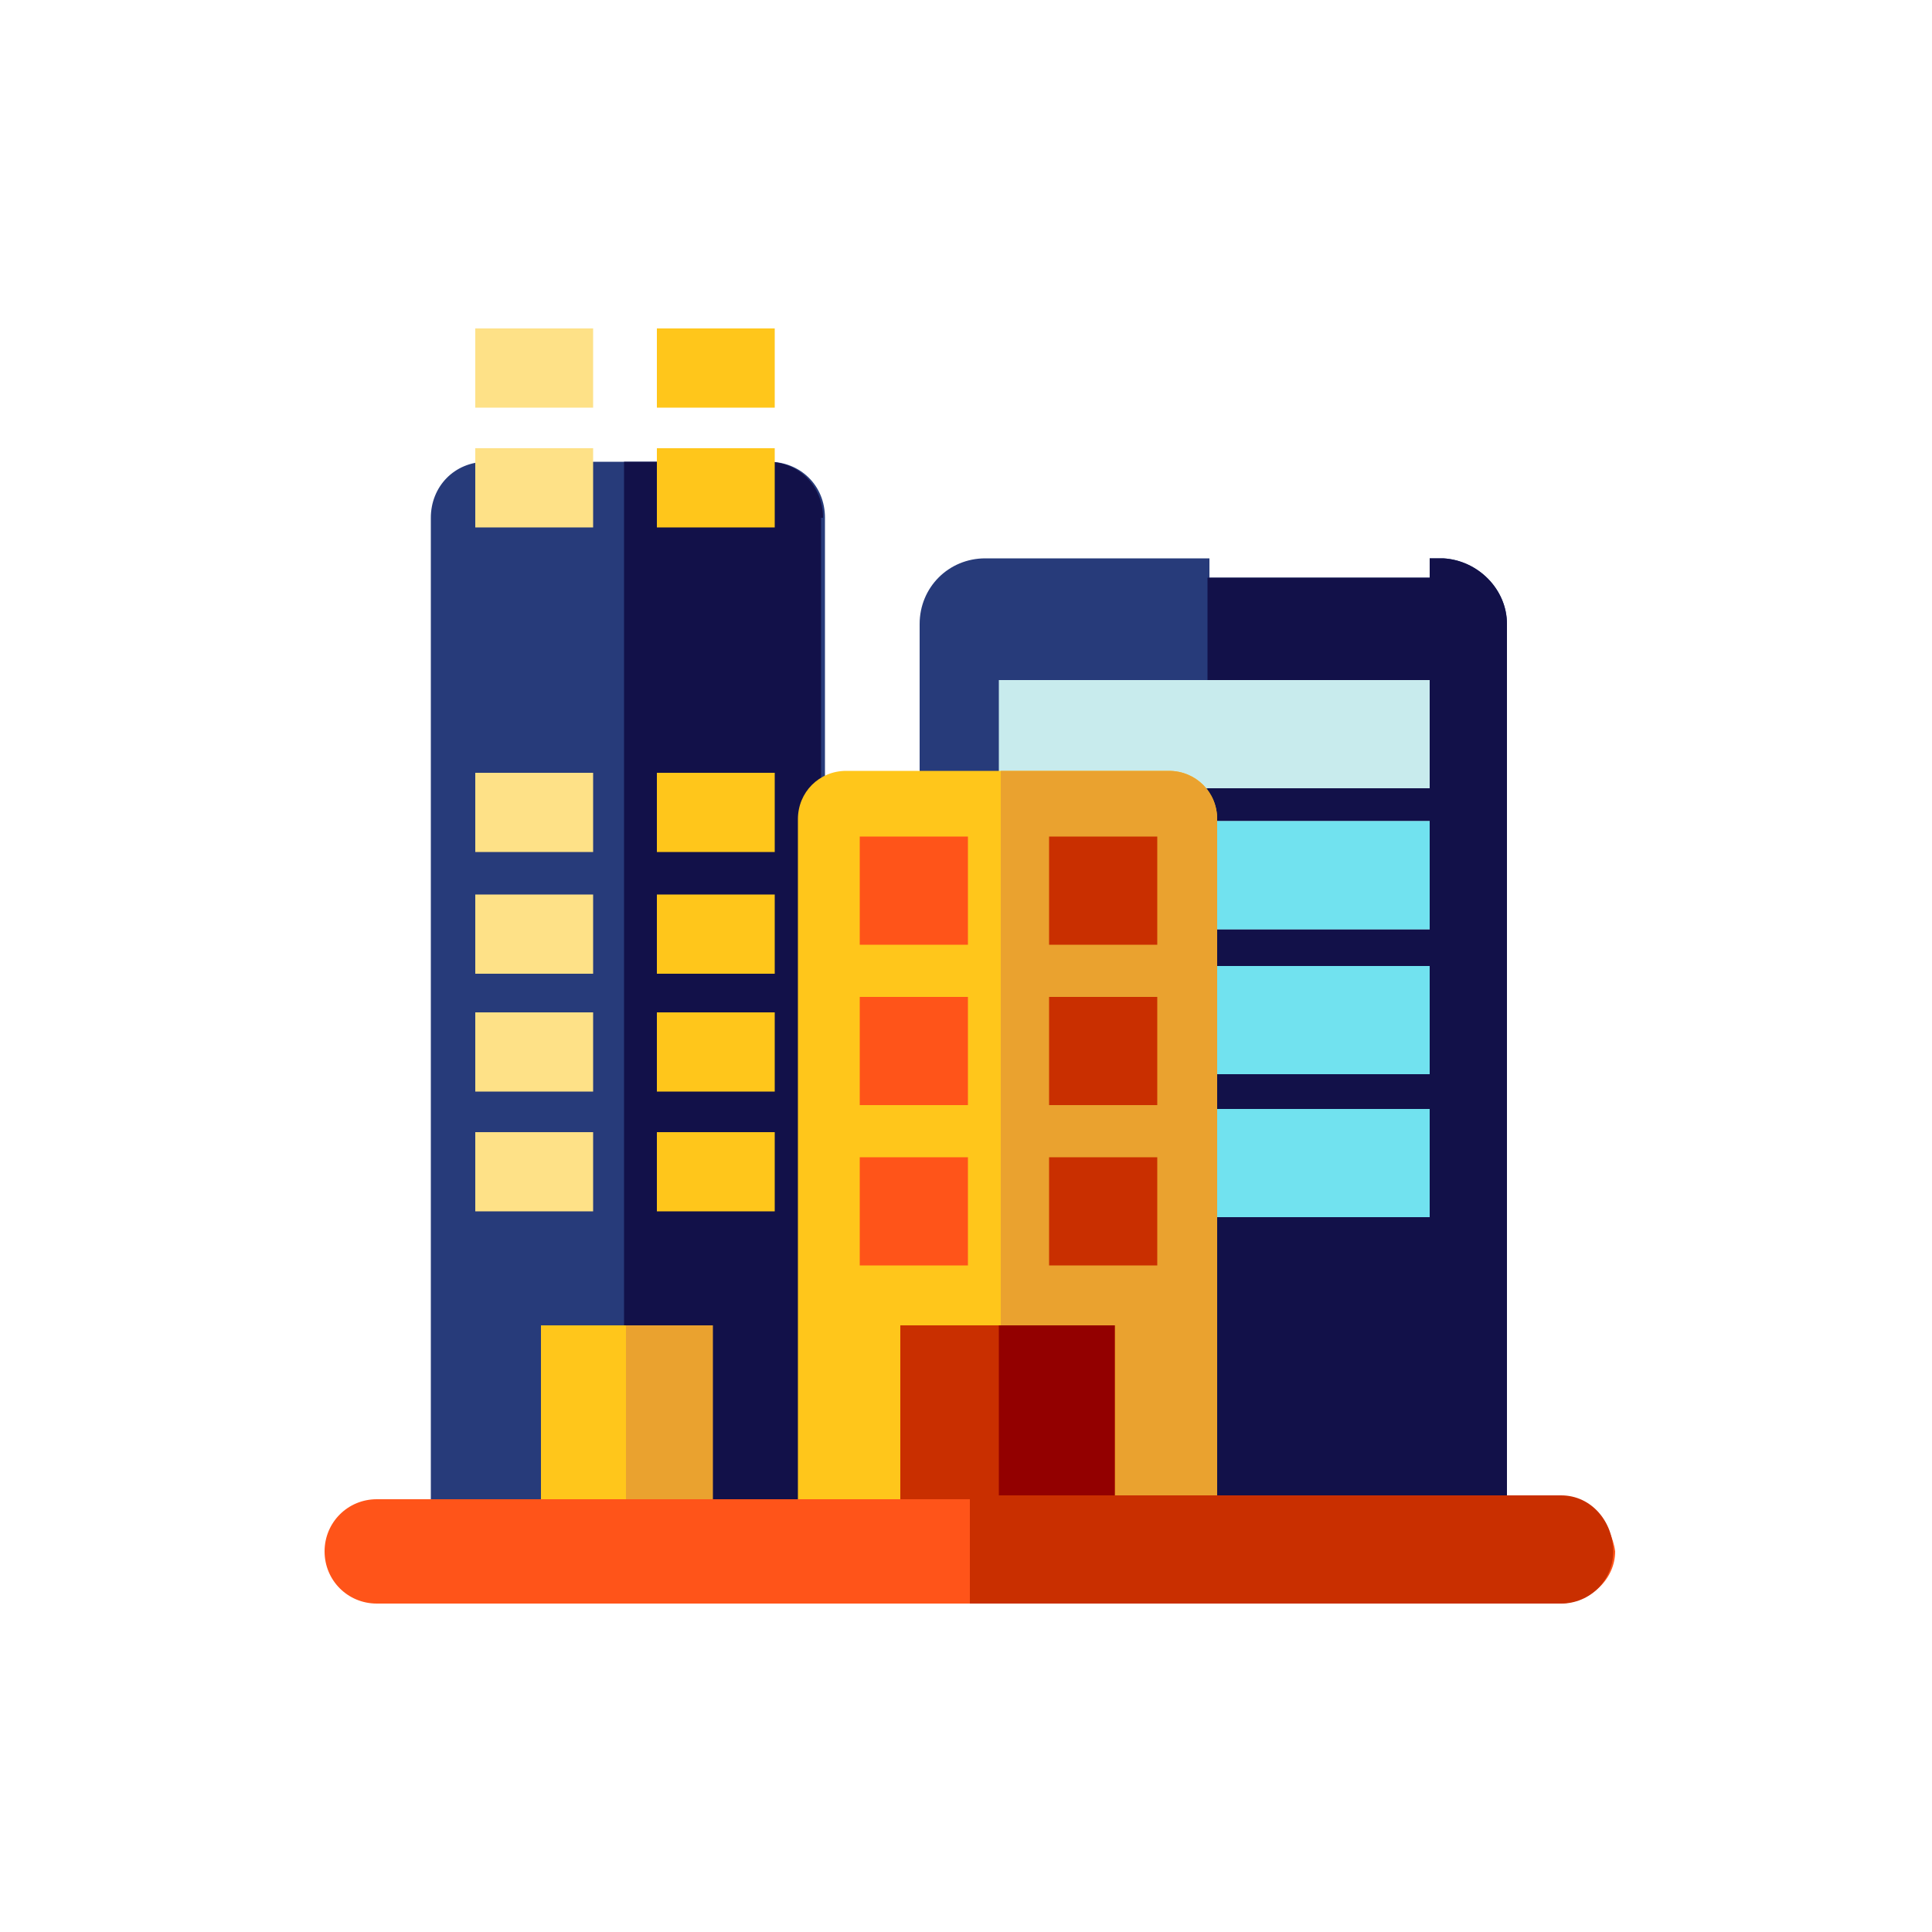 <?xml version="1.0" encoding="utf-8"?>
<!-- Generator: Adobe Illustrator 19.2.0, SVG Export Plug-In . SVG Version: 6.00 Build 0)  -->
<svg version="1.1" id="Layer_1" xmlns="http://www.w3.org/2000/svg" xmlns:xlink="http://www.w3.org/1999/xlink" x="0px" y="0px"
	 viewBox="0 0 100 100" style="enable-background:new 0 0 100 100;" xml:space="preserve">
<style type="text/css">
	.st0{fill:#FFFFFF;}
	.st1{fill:#273B7A;}
	.st2{fill:#121149;}
	.st3{fill:#C8EBED;}
	.st4{fill:#71E2EF;}
	.st5{fill:#FFC61B;}
	.st6{fill:#EAA22F;}
	.st7{fill:#FF5419;}
	.st8{fill:#C92F00;}
	.st9{fill:#FEE187;}
	.st10{fill:#930000;}
</style>
<title>Asset 87</title>
<g>
	<rect class="st0" width="100" height="100"/>
	<g>
		<path class="st1" d="M78,32.3v47.4H47.6V32.3c0-1.9,1.5-3.4,3.4-3.4h11.6v1H74v-1h0.7C76.5,29,78,30.5,78,32.3L78,32.3z"/>
		<path class="st2" d="M78,32.3v47.4H62.5V29.9H74v-1h0.7C76.5,29,78,30.5,78,32.3z"/>
		<rect x="51.7" y="35.2" class="st3" width="22.3" height="5.6"/>
		<rect x="51.7" y="42.5" class="st3" width="22.3" height="5.6"/>
		<rect x="51.7" y="57.4" class="st3" width="22.3" height="5.6"/>
		<rect x="51.7" y="50" class="st3" width="22.3" height="5.6"/>
		<rect x="51.7" y="42.5" class="st3" width="10.9" height="5.6"/>
		<rect x="62.5" y="42.5" class="st4" width="11.5" height="5.6"/>
		<rect x="62.5" y="57.4" class="st4" width="11.5" height="5.6"/>
		<rect x="51.7" y="57.4" class="st3" width="10.9" height="5.6"/>
		<rect x="51.7" y="50" class="st3" width="10.9" height="5.6"/>
		<rect x="62.5" y="50" class="st4" width="11.5" height="5.6"/>
		<path class="st1" d="M42.6,79.7H22.3V26.8c0-1.6,1.2-2.9,2.9-2.9l0,0h14.6c1.6,0,2.9,1.2,2.9,2.9V79.7z"/>
		<path class="st2" d="M42.6,26.8c0-1.6-1.2-2.9-2.9-2.9h-7.4v55.7h10.2V26.8z"/>
		<path class="st5" d="M63,79.7H41.3V42.4c0-1.4,1.1-2.5,2.5-2.5h16.7c1.4,0,2.5,1.1,2.5,2.5V79.7z"/>
		<path class="st6" d="M63,42.4c0-1.4-1.1-2.5-2.5-2.5h-8.7v39.8H63V42.4z"/>
		<rect x="44.5" y="43.3" class="st7" width="5.6" height="5.6"/>
		<rect x="54.3" y="43.3" class="st8" width="5.6" height="5.6"/>
		<rect x="44.5" y="51.6" class="st7" width="5.6" height="5.6"/>
		<rect x="54.3" y="51.6" class="st8" width="5.6" height="5.6"/>
		<rect x="44.5" y="59.9" class="st7" width="5.6" height="5.6"/>
		<rect x="54.3" y="59.9" class="st8" width="5.6" height="5.6"/>
		<rect x="24.6" y="17" class="st9" width="6.1" height="4.1"/>
		<rect x="34" y="17" class="st5" width="6.1" height="4.1"/>
		<rect x="24.6" y="23.2" class="st9" width="6.1" height="4.1"/>
		<rect x="34" y="23.2" class="st5" width="6.1" height="4.1"/>
		<rect x="24.6" y="40" class="st9" width="6.1" height="4.1"/>
		<rect x="34" y="40" class="st5" width="6.1" height="4.1"/>
		<rect x="24.6" y="46.3" class="st9" width="6.1" height="4.1"/>
		<rect x="34" y="46.3" class="st5" width="6.1" height="4.1"/>
		<rect x="24.6" y="52.4" class="st9" width="6.1" height="4.1"/>
		<rect x="34" y="52.4" class="st5" width="6.1" height="4.1"/>
		<rect x="24.6" y="58.6" class="st9" width="6.1" height="4.1"/>
		<rect x="34" y="58.6" class="st5" width="6.1" height="4.1"/>
		<rect x="46.6" y="68.6" class="st8" width="11.1" height="11.1"/>
		<rect x="51.7" y="68.6" class="st10" width="6" height="11.1"/>
		<rect x="28" y="68.6" class="st5" width="8.7" height="11.1"/>
		<rect x="32.4" y="68.6" class="st6" width="4.5" height="11.1"/>
		<path class="st7" d="M80.8,83H19.5c-1.5,0-2.7-1.2-2.7-2.7l0,0l0,0c0-1.5,1.2-2.7,2.7-2.7l0,0h61.2c1.5,0,2.7,1.2,2.9,2.7l0,0l0,0
			C83.6,81.7,82.4,82.9,80.8,83C80.9,83,80.9,83,80.8,83z"/>
		<path class="st8" d="M80.8,77.4H50.2V83h30.6c1.5,0,2.7-1.2,2.7-2.7S82.4,77.4,80.8,77.4L80.8,77.4z"/>
	</g>
</g>
</svg>
